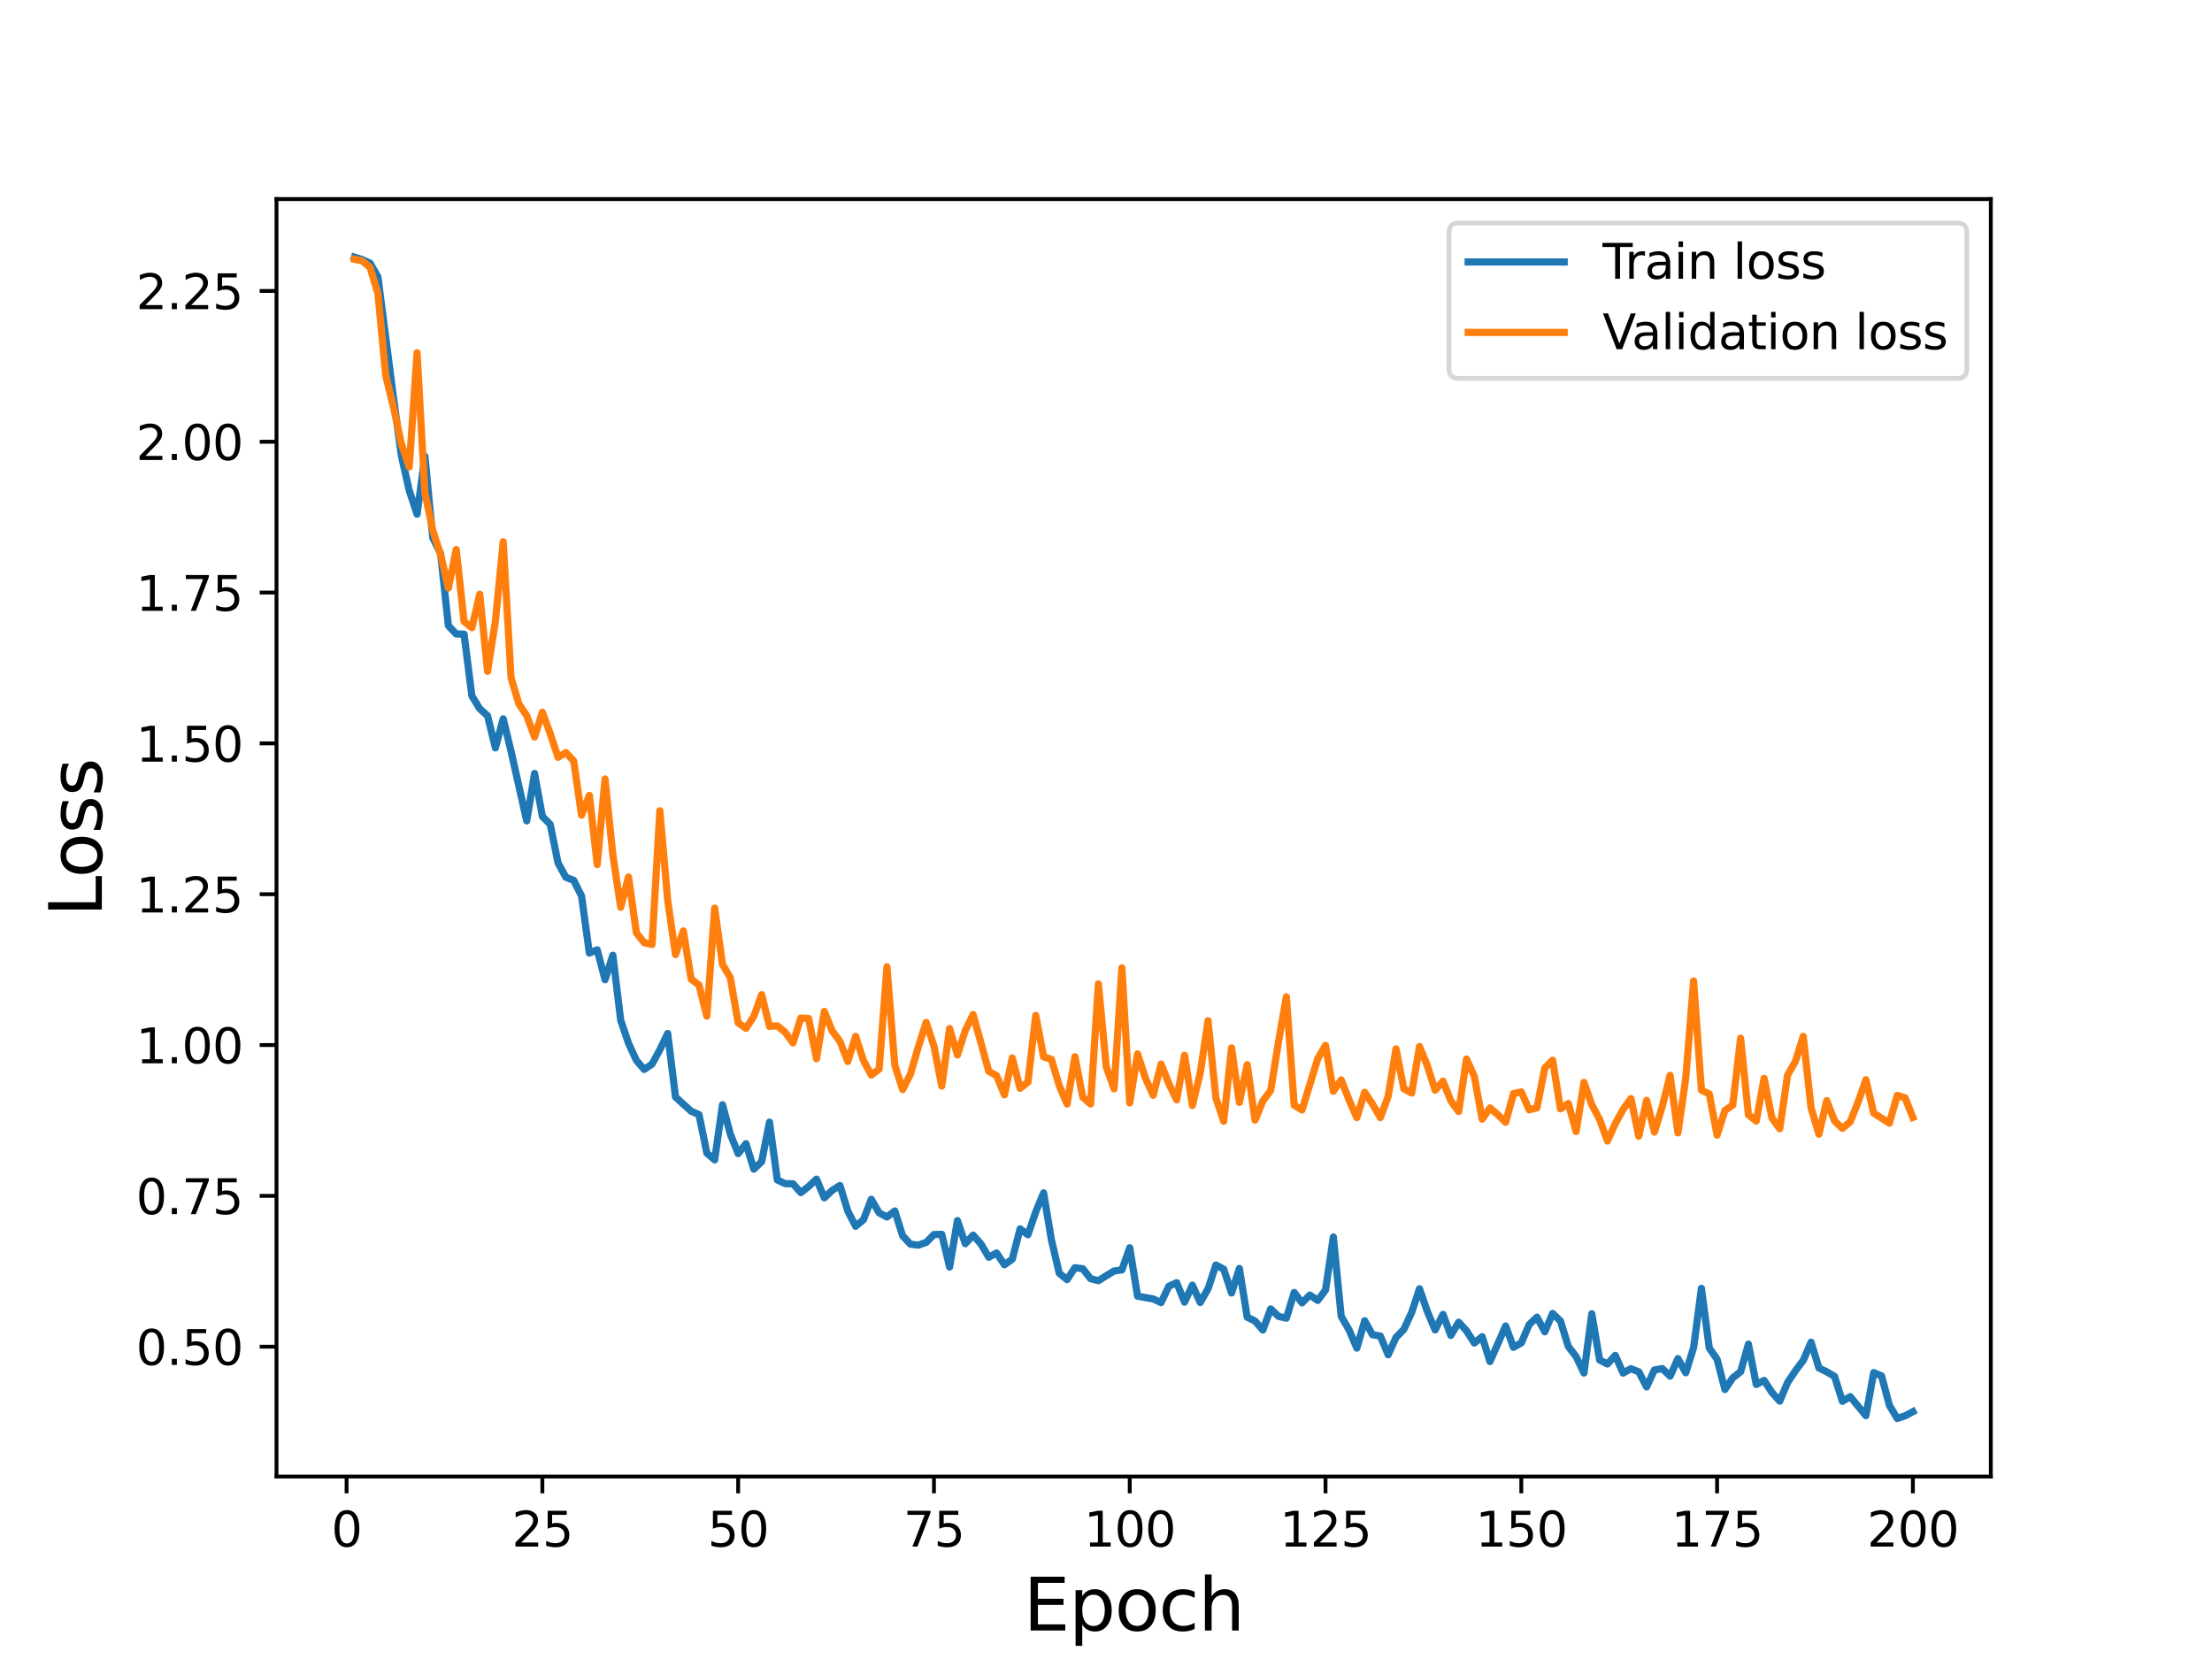 <?xml version="1.0" encoding="utf-8" standalone="no"?>
<!DOCTYPE svg PUBLIC "-//W3C//DTD SVG 1.1//EN"
  "http://www.w3.org/Graphics/SVG/1.1/DTD/svg11.dtd">
<svg height="345.6pt" version="1.1" viewBox="0 0 460.8 345.6" width="460.8pt" xmlns="http://www.w3.org/2000/svg" xmlns:xlink="http://www.w3.org/1999/xlink">
 <defs>
  <style type="text/css">*{stroke-linecap:butt;stroke-linejoin:round;}</style>
 </defs>
 <g id="figure_1">
  <g id="patch_1">
   <path d="M 0 345.6 
L 460.8 345.6 
L 460.8 0 
L 0 0 
z
" style="fill:#ffffff;"/>
  </g>
  <g id="axes_1">
   <g id="patch_2">
    <path d="M 57.6 307.584 
L 414.72 307.584 
L 414.72 41.472 
L 57.6 41.472 
z
" style="fill:#ffffff;"/>
   </g>
   <g id="matplotlib.axis_1">
    <g id="xtick_1">
     <g id="line2d_1">
      <defs>
       <path d="M 0 0 
L 0 3.5 
" id="maa3a177035" style="stroke:#000000;stroke-width:0.8;"/>
      </defs>
      <g>
       <use style="stroke:#000000;stroke-width:0.8;" x="72.201" xlink:href="#maa3a177035" y="307.584"/>
      </g>
     </g>
     <g id="text_1">
      <!-- 0 -->
      <g transform="translate(69.02 322.182)scale(0.1 -0.1)">
       <defs>
        <path d="M 2034 4250 
Q 1547 4250 1301 3770 
Q 1056 3291 1056 2328 
Q 1056 1369 1301 889 
Q 1547 409 2034 409 
Q 2525 409 2770 889 
Q 3016 1369 3016 2328 
Q 3016 3291 2770 3770 
Q 2525 4250 2034 4250 
z
M 2034 4750 
Q 2819 4750 3233 4129 
Q 3647 3509 3647 2328 
Q 3647 1150 3233 529 
Q 2819 -91 2034 -91 
Q 1250 -91 836 529 
Q 422 1150 422 2328 
Q 422 3509 836 4129 
Q 1250 4750 2034 4750 
z
" id="DejaVuSans-30" transform="scale(0.016)"/>
       </defs>
       <use xlink:href="#DejaVuSans-30"/>
      </g>
     </g>
    </g>
    <g id="xtick_2">
     <g id="line2d_2">
      <g>
       <use style="stroke:#000000;stroke-width:0.8;" x="112.987" xlink:href="#maa3a177035" y="307.584"/>
      </g>
     </g>
     <g id="text_2">
      <!-- 25 -->
      <g transform="translate(106.625 322.182)scale(0.1 -0.1)">
       <defs>
        <path d="M 1228 531 
L 3431 531 
L 3431 0 
L 469 0 
L 469 531 
Q 828 903 1448 1529 
Q 2069 2156 2228 2338 
Q 2531 2678 2651 2914 
Q 2772 3150 2772 3378 
Q 2772 3750 2511 3984 
Q 2250 4219 1831 4219 
Q 1534 4219 1204 4116 
Q 875 4013 500 3803 
L 500 4441 
Q 881 4594 1212 4672 
Q 1544 4750 1819 4750 
Q 2544 4750 2975 4387 
Q 3406 4025 3406 3419 
Q 3406 3131 3298 2873 
Q 3191 2616 2906 2266 
Q 2828 2175 2409 1742 
Q 1991 1309 1228 531 
z
" id="DejaVuSans-32" transform="scale(0.016)"/>
        <path d="M 691 4666 
L 3169 4666 
L 3169 4134 
L 1269 4134 
L 1269 2991 
Q 1406 3038 1543 3061 
Q 1681 3084 1819 3084 
Q 2600 3084 3056 2656 
Q 3513 2228 3513 1497 
Q 3513 744 3044 326 
Q 2575 -91 1722 -91 
Q 1428 -91 1123 -41 
Q 819 9 494 109 
L 494 744 
Q 775 591 1075 516 
Q 1375 441 1709 441 
Q 2250 441 2565 725 
Q 2881 1009 2881 1497 
Q 2881 1984 2565 2268 
Q 2250 2553 1709 2553 
Q 1456 2553 1204 2497 
Q 953 2441 691 2322 
L 691 4666 
z
" id="DejaVuSans-35" transform="scale(0.016)"/>
       </defs>
       <use xlink:href="#DejaVuSans-32"/>
       <use x="63.623" xlink:href="#DejaVuSans-35"/>
      </g>
     </g>
    </g>
    <g id="xtick_3">
     <g id="line2d_3">
      <g>
       <use style="stroke:#000000;stroke-width:0.8;" x="153.773" xlink:href="#maa3a177035" y="307.584"/>
      </g>
     </g>
     <g id="text_3">
      <!-- 50 -->
      <g transform="translate(147.41 322.182)scale(0.1 -0.1)">
       <use xlink:href="#DejaVuSans-35"/>
       <use x="63.623" xlink:href="#DejaVuSans-30"/>
      </g>
     </g>
    </g>
    <g id="xtick_4">
     <g id="line2d_4">
      <g>
       <use style="stroke:#000000;stroke-width:0.8;" x="194.559" xlink:href="#maa3a177035" y="307.584"/>
      </g>
     </g>
     <g id="text_4">
      <!-- 75 -->
      <g transform="translate(188.196 322.182)scale(0.1 -0.1)">
       <defs>
        <path d="M 525 4666 
L 3525 4666 
L 3525 4397 
L 1831 0 
L 1172 0 
L 2766 4134 
L 525 4134 
L 525 4666 
z
" id="DejaVuSans-37" transform="scale(0.016)"/>
       </defs>
       <use xlink:href="#DejaVuSans-37"/>
       <use x="63.623" xlink:href="#DejaVuSans-35"/>
      </g>
     </g>
    </g>
    <g id="xtick_5">
     <g id="line2d_5">
      <g>
       <use style="stroke:#000000;stroke-width:0.8;" x="235.344" xlink:href="#maa3a177035" y="307.584"/>
      </g>
     </g>
     <g id="text_5">
      <!-- 100 -->
      <g transform="translate(225.801 322.182)scale(0.1 -0.1)">
       <defs>
        <path d="M 794 531 
L 1825 531 
L 1825 4091 
L 703 3866 
L 703 4441 
L 1819 4666 
L 2450 4666 
L 2450 531 
L 3481 531 
L 3481 0 
L 794 0 
L 794 531 
z
" id="DejaVuSans-31" transform="scale(0.016)"/>
       </defs>
       <use xlink:href="#DejaVuSans-31"/>
       <use x="63.623" xlink:href="#DejaVuSans-30"/>
       <use x="127.246" xlink:href="#DejaVuSans-30"/>
      </g>
     </g>
    </g>
    <g id="xtick_6">
     <g id="line2d_6">
      <g>
       <use style="stroke:#000000;stroke-width:0.8;" x="276.13" xlink:href="#maa3a177035" y="307.584"/>
      </g>
     </g>
     <g id="text_6">
      <!-- 125 -->
      <g transform="translate(266.586 322.182)scale(0.1 -0.1)">
       <use xlink:href="#DejaVuSans-31"/>
       <use x="63.623" xlink:href="#DejaVuSans-32"/>
       <use x="127.246" xlink:href="#DejaVuSans-35"/>
      </g>
     </g>
    </g>
    <g id="xtick_7">
     <g id="line2d_7">
      <g>
       <use style="stroke:#000000;stroke-width:0.8;" x="316.916" xlink:href="#maa3a177035" y="307.584"/>
      </g>
     </g>
     <g id="text_7">
      <!-- 150 -->
      <g transform="translate(307.372 322.182)scale(0.1 -0.1)">
       <use xlink:href="#DejaVuSans-31"/>
       <use x="63.623" xlink:href="#DejaVuSans-35"/>
       <use x="127.246" xlink:href="#DejaVuSans-30"/>
      </g>
     </g>
    </g>
    <g id="xtick_8">
     <g id="line2d_8">
      <g>
       <use style="stroke:#000000;stroke-width:0.8;" x="357.702" xlink:href="#maa3a177035" y="307.584"/>
      </g>
     </g>
     <g id="text_8">
      <!-- 175 -->
      <g transform="translate(348.158 322.182)scale(0.1 -0.1)">
       <use xlink:href="#DejaVuSans-31"/>
       <use x="63.623" xlink:href="#DejaVuSans-37"/>
       <use x="127.246" xlink:href="#DejaVuSans-35"/>
      </g>
     </g>
    </g>
    <g id="xtick_9">
     <g id="line2d_9">
      <g>
       <use style="stroke:#000000;stroke-width:0.8;" x="398.487" xlink:href="#maa3a177035" y="307.584"/>
      </g>
     </g>
     <g id="text_9">
      <!-- 200 -->
      <g transform="translate(388.944 322.182)scale(0.1 -0.1)">
       <use xlink:href="#DejaVuSans-32"/>
       <use x="63.623" xlink:href="#DejaVuSans-30"/>
       <use x="127.246" xlink:href="#DejaVuSans-30"/>
      </g>
     </g>
    </g>
    <g id="text_10">
     <!-- Epoch -->
     <g transform="translate(213.194 339.66)scale(0.15 -0.15)">
      <defs>
       <path d="M 628 4666 
L 3578 4666 
L 3578 4134 
L 1259 4134 
L 1259 2753 
L 3481 2753 
L 3481 2222 
L 1259 2222 
L 1259 531 
L 3634 531 
L 3634 0 
L 628 0 
L 628 4666 
z
" id="DejaVuSans-45" transform="scale(0.016)"/>
       <path d="M 1159 525 
L 1159 -1331 
L 581 -1331 
L 581 3500 
L 1159 3500 
L 1159 2969 
Q 1341 3281 1617 3432 
Q 1894 3584 2278 3584 
Q 2916 3584 3314 3078 
Q 3713 2572 3713 1747 
Q 3713 922 3314 415 
Q 2916 -91 2278 -91 
Q 1894 -91 1617 61 
Q 1341 213 1159 525 
z
M 3116 1747 
Q 3116 2381 2855 2742 
Q 2594 3103 2138 3103 
Q 1681 3103 1420 2742 
Q 1159 2381 1159 1747 
Q 1159 1113 1420 752 
Q 1681 391 2138 391 
Q 2594 391 2855 752 
Q 3116 1113 3116 1747 
z
" id="DejaVuSans-70" transform="scale(0.016)"/>
       <path d="M 1959 3097 
Q 1497 3097 1228 2736 
Q 959 2375 959 1747 
Q 959 1119 1226 758 
Q 1494 397 1959 397 
Q 2419 397 2687 759 
Q 2956 1122 2956 1747 
Q 2956 2369 2687 2733 
Q 2419 3097 1959 3097 
z
M 1959 3584 
Q 2709 3584 3137 3096 
Q 3566 2609 3566 1747 
Q 3566 888 3137 398 
Q 2709 -91 1959 -91 
Q 1206 -91 779 398 
Q 353 888 353 1747 
Q 353 2609 779 3096 
Q 1206 3584 1959 3584 
z
" id="DejaVuSans-6f" transform="scale(0.016)"/>
       <path d="M 3122 3366 
L 3122 2828 
Q 2878 2963 2633 3030 
Q 2388 3097 2138 3097 
Q 1578 3097 1268 2742 
Q 959 2388 959 1747 
Q 959 1106 1268 751 
Q 1578 397 2138 397 
Q 2388 397 2633 464 
Q 2878 531 3122 666 
L 3122 134 
Q 2881 22 2623 -34 
Q 2366 -91 2075 -91 
Q 1284 -91 818 406 
Q 353 903 353 1747 
Q 353 2603 823 3093 
Q 1294 3584 2113 3584 
Q 2378 3584 2631 3529 
Q 2884 3475 3122 3366 
z
" id="DejaVuSans-63" transform="scale(0.016)"/>
       <path d="M 3513 2113 
L 3513 0 
L 2938 0 
L 2938 2094 
Q 2938 2591 2744 2837 
Q 2550 3084 2163 3084 
Q 1697 3084 1428 2787 
Q 1159 2491 1159 1978 
L 1159 0 
L 581 0 
L 581 4863 
L 1159 4863 
L 1159 2956 
Q 1366 3272 1645 3428 
Q 1925 3584 2291 3584 
Q 2894 3584 3203 3211 
Q 3513 2838 3513 2113 
z
" id="DejaVuSans-68" transform="scale(0.016)"/>
      </defs>
      <use xlink:href="#DejaVuSans-45"/>
      <use x="63.184" xlink:href="#DejaVuSans-70"/>
      <use x="126.66" xlink:href="#DejaVuSans-6f"/>
      <use x="187.842" xlink:href="#DejaVuSans-63"/>
      <use x="242.822" xlink:href="#DejaVuSans-68"/>
     </g>
    </g>
   </g>
   <g id="matplotlib.axis_2">
    <g id="ytick_1">
     <g id="line2d_10">
      <defs>
       <path d="M 0 0 
L -3.5 0 
" id="mb1010f97c8" style="stroke:#000000;stroke-width:0.8;"/>
      </defs>
      <g>
       <use style="stroke:#000000;stroke-width:0.8;" x="57.6" xlink:href="#mb1010f97c8" y="280.537"/>
      </g>
     </g>
     <g id="text_11">
      <!-- 0.50 -->
      <g transform="translate(28.334 284.336)scale(0.1 -0.1)">
       <defs>
        <path d="M 684 794 
L 1344 794 
L 1344 0 
L 684 0 
L 684 794 
z
" id="DejaVuSans-2e" transform="scale(0.016)"/>
       </defs>
       <use xlink:href="#DejaVuSans-30"/>
       <use x="63.623" xlink:href="#DejaVuSans-2e"/>
       <use x="95.41" xlink:href="#DejaVuSans-35"/>
       <use x="159.033" xlink:href="#DejaVuSans-30"/>
      </g>
     </g>
    </g>
    <g id="ytick_2">
     <g id="line2d_11">
      <g>
       <use style="stroke:#000000;stroke-width:0.8;" x="57.6" xlink:href="#mb1010f97c8" y="249.118"/>
      </g>
     </g>
     <g id="text_12">
      <!-- 0.75 -->
      <g transform="translate(28.334 252.918)scale(0.1 -0.1)">
       <use xlink:href="#DejaVuSans-30"/>
       <use x="63.623" xlink:href="#DejaVuSans-2e"/>
       <use x="95.41" xlink:href="#DejaVuSans-37"/>
       <use x="159.033" xlink:href="#DejaVuSans-35"/>
      </g>
     </g>
    </g>
    <g id="ytick_3">
     <g id="line2d_12">
      <g>
       <use style="stroke:#000000;stroke-width:0.8;" x="57.6" xlink:href="#mb1010f97c8" y="217.7"/>
      </g>
     </g>
     <g id="text_13">
      <!-- 1.00 -->
      <g transform="translate(28.334 221.499)scale(0.1 -0.1)">
       <use xlink:href="#DejaVuSans-31"/>
       <use x="63.623" xlink:href="#DejaVuSans-2e"/>
       <use x="95.41" xlink:href="#DejaVuSans-30"/>
       <use x="159.033" xlink:href="#DejaVuSans-30"/>
      </g>
     </g>
    </g>
    <g id="ytick_4">
     <g id="line2d_13">
      <g>
       <use style="stroke:#000000;stroke-width:0.8;" x="57.6" xlink:href="#mb1010f97c8" y="186.281"/>
      </g>
     </g>
     <g id="text_14">
      <!-- 1.25 -->
      <g transform="translate(28.334 190.08)scale(0.1 -0.1)">
       <use xlink:href="#DejaVuSans-31"/>
       <use x="63.623" xlink:href="#DejaVuSans-2e"/>
       <use x="95.41" xlink:href="#DejaVuSans-32"/>
       <use x="159.033" xlink:href="#DejaVuSans-35"/>
      </g>
     </g>
    </g>
    <g id="ytick_5">
     <g id="line2d_14">
      <g>
       <use style="stroke:#000000;stroke-width:0.8;" x="57.6" xlink:href="#mb1010f97c8" y="154.863"/>
      </g>
     </g>
     <g id="text_15">
      <!-- 1.50 -->
      <g transform="translate(28.334 158.662)scale(0.1 -0.1)">
       <use xlink:href="#DejaVuSans-31"/>
       <use x="63.623" xlink:href="#DejaVuSans-2e"/>
       <use x="95.41" xlink:href="#DejaVuSans-35"/>
       <use x="159.033" xlink:href="#DejaVuSans-30"/>
      </g>
     </g>
    </g>
    <g id="ytick_6">
     <g id="line2d_15">
      <g>
       <use style="stroke:#000000;stroke-width:0.8;" x="57.6" xlink:href="#mb1010f97c8" y="123.444"/>
      </g>
     </g>
     <g id="text_16">
      <!-- 1.75 -->
      <g transform="translate(28.334 127.243)scale(0.1 -0.1)">
       <use xlink:href="#DejaVuSans-31"/>
       <use x="63.623" xlink:href="#DejaVuSans-2e"/>
       <use x="95.41" xlink:href="#DejaVuSans-37"/>
       <use x="159.033" xlink:href="#DejaVuSans-35"/>
      </g>
     </g>
    </g>
    <g id="ytick_7">
     <g id="line2d_16">
      <g>
       <use style="stroke:#000000;stroke-width:0.8;" x="57.6" xlink:href="#mb1010f97c8" y="92.025"/>
      </g>
     </g>
     <g id="text_17">
      <!-- 2.00 -->
      <g transform="translate(28.334 95.825)scale(0.1 -0.1)">
       <use xlink:href="#DejaVuSans-32"/>
       <use x="63.623" xlink:href="#DejaVuSans-2e"/>
       <use x="95.41" xlink:href="#DejaVuSans-30"/>
       <use x="159.033" xlink:href="#DejaVuSans-30"/>
      </g>
     </g>
    </g>
    <g id="ytick_8">
     <g id="line2d_17">
      <g>
       <use style="stroke:#000000;stroke-width:0.8;" x="57.6" xlink:href="#mb1010f97c8" y="60.607"/>
      </g>
     </g>
     <g id="text_18">
      <!-- 2.25 -->
      <g transform="translate(28.334 64.406)scale(0.1 -0.1)">
       <use xlink:href="#DejaVuSans-32"/>
       <use x="63.623" xlink:href="#DejaVuSans-2e"/>
       <use x="95.41" xlink:href="#DejaVuSans-32"/>
       <use x="159.033" xlink:href="#DejaVuSans-35"/>
      </g>
     </g>
    </g>
    <g id="text_19">
     <!-- Loss -->
     <g transform="translate(21.215 190.979)rotate(-90)scale(0.15 -0.15)">
      <defs>
       <path d="M 628 4666 
L 1259 4666 
L 1259 531 
L 3531 531 
L 3531 0 
L 628 0 
L 628 4666 
z
" id="DejaVuSans-4c" transform="scale(0.016)"/>
       <path d="M 2834 3397 
L 2834 2853 
Q 2591 2978 2328 3040 
Q 2066 3103 1784 3103 
Q 1356 3103 1142 2972 
Q 928 2841 928 2578 
Q 928 2378 1081 2264 
Q 1234 2150 1697 2047 
L 1894 2003 
Q 2506 1872 2764 1633 
Q 3022 1394 3022 966 
Q 3022 478 2636 193 
Q 2250 -91 1575 -91 
Q 1294 -91 989 -36 
Q 684 19 347 128 
L 347 722 
Q 666 556 975 473 
Q 1284 391 1588 391 
Q 1994 391 2212 530 
Q 2431 669 2431 922 
Q 2431 1156 2273 1281 
Q 2116 1406 1581 1522 
L 1381 1569 
Q 847 1681 609 1914 
Q 372 2147 372 2553 
Q 372 3047 722 3315 
Q 1072 3584 1716 3584 
Q 2034 3584 2315 3537 
Q 2597 3491 2834 3397 
z
" id="DejaVuSans-73" transform="scale(0.016)"/>
      </defs>
      <use xlink:href="#DejaVuSans-4c"/>
      <use x="53.963" xlink:href="#DejaVuSans-6f"/>
      <use x="115.145" xlink:href="#DejaVuSans-73"/>
      <use x="167.244" xlink:href="#DejaVuSans-73"/>
     </g>
    </g>
   </g>
   <g id="line2d_18">
    <path clip-path="url(#pf65dcfff00)" d="M 73.833 53.568 
L 75.464 54.081 
L 77.096 54.834 
L 78.727 57.682 
L 81.99 82.992 
L 83.621 94.971 
L 85.253 102.184 
L 86.884 107.117 
L 88.516 95.05 
L 90.147 112.026 
L 91.778 115.272 
L 93.41 130.348 
L 95.041 132.068 
L 96.673 132.102 
L 98.304 144.984 
L 99.936 147.638 
L 101.567 149.118 
L 103.198 155.793 
L 104.83 149.741 
L 106.461 156.503 
L 109.724 171.006 
L 111.356 161.124 
L 112.987 170.086 
L 114.618 171.727 
L 116.25 179.764 
L 117.881 182.753 
L 119.513 183.387 
L 121.144 186.646 
L 122.776 198.54 
L 124.407 197.871 
L 126.038 204.089 
L 127.67 198.998 
L 129.301 212.53 
L 130.933 217.324 
L 132.564 220.887 
L 134.196 222.783 
L 135.827 221.681 
L 137.458 218.681 
L 139.09 215.291 
L 140.721 228.524 
L 143.984 231.492 
L 145.616 232.2 
L 147.247 240.212 
L 148.879 241.619 
L 150.51 230.135 
L 152.141 236.254 
L 153.773 240.315 
L 155.404 238.249 
L 157.036 243.56 
L 158.667 241.985 
L 160.299 233.762 
L 161.93 245.803 
L 163.561 246.574 
L 165.193 246.606 
L 166.824 248.446 
L 168.456 247.16 
L 170.087 245.634 
L 171.719 249.529 
L 173.35 247.973 
L 174.981 246.961 
L 176.613 252.288 
L 178.244 255.453 
L 179.876 254.089 
L 181.507 249.835 
L 183.139 252.66 
L 184.77 253.526 
L 186.401 252.259 
L 188.033 257.441 
L 189.664 259.182 
L 191.296 259.392 
L 192.927 258.827 
L 194.559 257.178 
L 196.19 257.135 
L 197.821 263.949 
L 199.453 254.274 
L 201.084 259.089 
L 202.716 257.3 
L 204.347 259.135 
L 205.979 261.908 
L 207.61 261.012 
L 209.241 263.472 
L 210.873 262.313 
L 212.504 255.994 
L 214.136 257.213 
L 215.767 252.464 
L 217.399 248.494 
L 219.03 258.284 
L 220.661 265.244 
L 222.293 266.565 
L 223.924 264.088 
L 225.556 264.294 
L 227.187 266.37 
L 228.819 266.781 
L 232.081 264.763 
L 233.713 264.541 
L 235.344 259.925 
L 236.976 270.019 
L 240.239 270.597 
L 241.87 271.354 
L 243.501 267.934 
L 245.133 267.212 
L 246.764 271.266 
L 248.396 267.723 
L 250.027 271.334 
L 251.659 268.473 
L 253.29 263.527 
L 254.921 264.393 
L 256.553 269.354 
L 258.184 264.24 
L 259.816 274.394 
L 261.447 275.197 
L 263.079 277.07 
L 264.71 272.669 
L 266.341 274.224 
L 267.973 274.595 
L 269.604 269.244 
L 271.236 271.423 
L 272.867 269.781 
L 274.499 270.906 
L 276.13 268.733 
L 277.761 257.686 
L 279.393 274.206 
L 281.024 277.024 
L 282.656 280.83 
L 284.287 275.132 
L 285.919 278.059 
L 287.55 278.321 
L 289.181 282.219 
L 290.813 278.607 
L 292.444 276.932 
L 294.076 273.405 
L 295.707 268.473 
L 297.339 273.197 
L 298.97 277.047 
L 300.601 273.819 
L 302.233 278.192 
L 303.864 275.447 
L 305.496 277.216 
L 307.127 279.774 
L 308.759 278.458 
L 310.39 283.639 
L 313.653 276.225 
L 315.284 280.675 
L 316.916 279.746 
L 318.547 275.943 
L 320.179 274.393 
L 321.81 277.433 
L 323.441 273.616 
L 325.073 275.192 
L 326.704 280.49 
L 328.336 282.604 
L 329.967 286.024 
L 331.599 273.683 
L 333.23 283.312 
L 334.862 284.139 
L 336.493 282.349 
L 338.124 286.044 
L 339.756 285.12 
L 341.387 285.776 
L 343.019 288.914 
L 344.65 285.388 
L 346.282 285.101 
L 347.913 286.684 
L 349.544 283.028 
L 351.176 285.972 
L 352.807 280.739 
L 354.439 268.389 
L 356.07 280.826 
L 357.702 283.153 
L 359.333 289.453 
L 360.964 287.034 
L 362.596 285.761 
L 364.227 280.005 
L 365.859 288.406 
L 367.49 287.566 
L 369.122 290.069 
L 370.753 291.881 
L 372.384 288 
L 374.016 285.568 
L 375.647 283.395 
L 377.279 279.604 
L 378.91 284.965 
L 380.542 285.783 
L 382.173 286.731 
L 383.804 291.916 
L 385.436 290.947 
L 388.699 294.907 
L 390.33 285.943 
L 391.962 286.629 
L 393.593 292.755 
L 395.224 295.488 
L 396.856 294.946 
L 398.487 294.079 
L 398.487 294.079 
" style="fill:none;stroke:#1f77b4;stroke-linecap:square;stroke-width:1.5;"/>
   </g>
   <g id="line2d_19">
    <path clip-path="url(#pf65dcfff00)" d="M 73.833 54.018 
L 75.464 54.342 
L 77.096 55.727 
L 78.727 61.13 
L 80.358 78.247 
L 81.99 84.905 
L 83.621 92.473 
L 85.253 97.28 
L 86.884 73.491 
L 88.516 102.621 
L 90.147 110.475 
L 91.778 115.517 
L 93.41 122.503 
L 95.041 114.479 
L 96.673 129.468 
L 98.304 130.771 
L 99.936 123.785 
L 101.567 139.859 
L 103.198 129.403 
L 104.83 112.844 
L 106.461 141.195 
L 108.093 146.648 
L 109.724 149.079 
L 111.356 153.537 
L 112.987 148.373 
L 114.618 152.824 
L 116.25 157.76 
L 117.881 156.768 
L 119.513 158.525 
L 121.144 169.802 
L 122.776 165.693 
L 124.407 180.106 
L 126.038 162.277 
L 127.67 178.104 
L 129.301 189.004 
L 130.933 182.692 
L 132.564 194.319 
L 134.196 196.393 
L 135.827 196.756 
L 137.458 168.897 
L 139.09 187.519 
L 140.721 198.859 
L 142.353 193.928 
L 143.984 203.98 
L 145.616 205.196 
L 147.247 211.69 
L 148.879 189.18 
L 150.51 200.901 
L 152.141 203.679 
L 153.773 213.08 
L 155.404 214.219 
L 157.036 211.722 
L 158.667 207.203 
L 160.299 213.805 
L 161.93 213.689 
L 163.561 215.038 
L 165.193 217.268 
L 166.824 212.079 
L 168.456 212.157 
L 170.087 220.555 
L 171.719 210.697 
L 173.35 214.746 
L 174.981 216.949 
L 176.613 221.113 
L 178.244 215.889 
L 179.876 220.921 
L 181.507 223.97 
L 183.139 222.728 
L 184.77 201.402 
L 186.401 221.884 
L 188.033 226.984 
L 189.664 223.764 
L 191.296 218.105 
L 192.927 213.001 
L 194.559 217.919 
L 196.19 226.247 
L 197.821 214.264 
L 199.453 219.783 
L 201.084 214.67 
L 202.716 211.35 
L 205.979 223.166 
L 207.61 224.073 
L 209.241 228.069 
L 210.873 220.388 
L 212.504 226.715 
L 214.136 225.43 
L 215.767 211.524 
L 217.399 220.162 
L 219.03 220.683 
L 220.661 226.148 
L 222.293 229.985 
L 223.924 220.128 
L 225.556 228.549 
L 227.187 229.983 
L 228.819 204.961 
L 230.45 222.238 
L 232.081 226.836 
L 233.713 201.615 
L 235.344 229.764 
L 236.976 219.547 
L 238.607 224.572 
L 240.239 228.174 
L 241.87 221.664 
L 243.501 225.769 
L 245.133 229.115 
L 246.764 219.83 
L 248.396 230.297 
L 250.027 223.542 
L 251.659 212.647 
L 253.29 228.717 
L 254.921 233.583 
L 256.553 218.288 
L 258.184 229.653 
L 259.816 221.792 
L 261.447 233.34 
L 263.079 229.356 
L 264.71 227.176 
L 266.341 216.986 
L 267.973 207.66 
L 269.604 230.225 
L 271.236 231.223 
L 274.499 220.595 
L 276.13 217.773 
L 277.761 227.337 
L 279.393 224.952 
L 281.024 229.111 
L 282.656 232.82 
L 284.287 227.543 
L 285.919 229.995 
L 287.55 232.82 
L 289.181 228.37 
L 290.813 218.498 
L 292.444 226.815 
L 294.076 227.697 
L 295.707 218.003 
L 297.339 222.007 
L 298.97 227.103 
L 300.601 225.225 
L 302.233 229.332 
L 303.864 231.548 
L 305.496 220.624 
L 307.127 224.238 
L 308.759 233.145 
L 310.39 230.8 
L 312.021 232.205 
L 313.653 233.794 
L 315.284 227.822 
L 316.916 227.458 
L 318.547 231.196 
L 320.179 230.787 
L 321.81 222.481 
L 323.441 220.858 
L 325.073 230.993 
L 326.704 229.874 
L 328.336 235.712 
L 329.967 225.491 
L 331.599 230.136 
L 333.23 233.181 
L 334.862 237.696 
L 336.493 234.084 
L 338.124 231.087 
L 339.756 228.863 
L 341.387 236.69 
L 343.019 229.226 
L 344.65 235.834 
L 346.282 230.513 
L 347.913 224.005 
L 349.544 236.005 
L 351.176 224.604 
L 352.807 204.35 
L 354.439 227.111 
L 356.07 227.881 
L 357.702 236.471 
L 359.333 231.327 
L 360.964 230.199 
L 362.596 216.286 
L 364.227 232.225 
L 365.859 233.544 
L 367.49 224.629 
L 369.122 232.894 
L 370.753 235.142 
L 372.384 223.958 
L 374.016 221.115 
L 375.647 215.893 
L 377.279 230.785 
L 378.91 236.275 
L 380.542 229.286 
L 382.173 233.509 
L 383.804 235.069 
L 385.436 233.688 
L 387.067 229.605 
L 388.699 224.927 
L 390.33 231.889 
L 393.593 233.968 
L 395.224 228.198 
L 396.856 228.687 
L 398.487 232.775 
L 398.487 232.775 
" style="fill:none;stroke:#ff7f0e;stroke-linecap:square;stroke-width:1.5;"/>
   </g>
   <g id="patch_3">
    <path d="M 57.6 307.584 
L 57.6 41.472 
" style="fill:none;stroke:#000000;stroke-linecap:square;stroke-linejoin:miter;stroke-width:0.8;"/>
   </g>
   <g id="patch_4">
    <path d="M 414.72 307.584 
L 414.72 41.472 
" style="fill:none;stroke:#000000;stroke-linecap:square;stroke-linejoin:miter;stroke-width:0.8;"/>
   </g>
   <g id="patch_5">
    <path d="M 57.6 307.584 
L 414.72 307.584 
" style="fill:none;stroke:#000000;stroke-linecap:square;stroke-linejoin:miter;stroke-width:0.8;"/>
   </g>
   <g id="patch_6">
    <path d="M 57.6 41.472 
L 414.72 41.472 
" style="fill:none;stroke:#000000;stroke-linecap:square;stroke-linejoin:miter;stroke-width:0.8;"/>
   </g>
   <g id="legend_1">
    <g id="patch_7">
     <path d="M 303.845 78.828 
L 407.72 78.828 
Q 409.72 78.828 409.72 76.828 
L 409.72 48.472 
Q 409.72 46.472 407.72 46.472 
L 303.845 46.472 
Q 301.845 46.472 301.845 48.472 
L 301.845 76.828 
Q 301.845 78.828 303.845 78.828 
z
" style="fill:#ffffff;opacity:0.8;stroke:#cccccc;stroke-linejoin:miter;"/>
    </g>
    <g id="line2d_20">
     <path d="M 305.845 54.57 
L 325.845 54.57 
" style="fill:none;stroke:#1f77b4;stroke-linecap:square;stroke-width:1.5;"/>
    </g>
    <g id="line2d_21"/>
    <g id="text_20">
     <!-- Train loss -->
     <g transform="translate(333.845 58.07)scale(0.1 -0.1)">
      <defs>
       <path d="M -19 4666 
L 3928 4666 
L 3928 4134 
L 2272 4134 
L 2272 0 
L 1638 0 
L 1638 4134 
L -19 4134 
L -19 4666 
z
" id="DejaVuSans-54" transform="scale(0.016)"/>
       <path d="M 2631 2963 
Q 2534 3019 2420 3045 
Q 2306 3072 2169 3072 
Q 1681 3072 1420 2755 
Q 1159 2438 1159 1844 
L 1159 0 
L 581 0 
L 581 3500 
L 1159 3500 
L 1159 2956 
Q 1341 3275 1631 3429 
Q 1922 3584 2338 3584 
Q 2397 3584 2469 3576 
Q 2541 3569 2628 3553 
L 2631 2963 
z
" id="DejaVuSans-72" transform="scale(0.016)"/>
       <path d="M 2194 1759 
Q 1497 1759 1228 1600 
Q 959 1441 959 1056 
Q 959 750 1161 570 
Q 1363 391 1709 391 
Q 2188 391 2477 730 
Q 2766 1069 2766 1631 
L 2766 1759 
L 2194 1759 
z
M 3341 1997 
L 3341 0 
L 2766 0 
L 2766 531 
Q 2569 213 2275 61 
Q 1981 -91 1556 -91 
Q 1019 -91 701 211 
Q 384 513 384 1019 
Q 384 1609 779 1909 
Q 1175 2209 1959 2209 
L 2766 2209 
L 2766 2266 
Q 2766 2663 2505 2880 
Q 2244 3097 1772 3097 
Q 1472 3097 1187 3025 
Q 903 2953 641 2809 
L 641 3341 
Q 956 3463 1253 3523 
Q 1550 3584 1831 3584 
Q 2591 3584 2966 3190 
Q 3341 2797 3341 1997 
z
" id="DejaVuSans-61" transform="scale(0.016)"/>
       <path d="M 603 3500 
L 1178 3500 
L 1178 0 
L 603 0 
L 603 3500 
z
M 603 4863 
L 1178 4863 
L 1178 4134 
L 603 4134 
L 603 4863 
z
" id="DejaVuSans-69" transform="scale(0.016)"/>
       <path d="M 3513 2113 
L 3513 0 
L 2938 0 
L 2938 2094 
Q 2938 2591 2744 2837 
Q 2550 3084 2163 3084 
Q 1697 3084 1428 2787 
Q 1159 2491 1159 1978 
L 1159 0 
L 581 0 
L 581 3500 
L 1159 3500 
L 1159 2956 
Q 1366 3272 1645 3428 
Q 1925 3584 2291 3584 
Q 2894 3584 3203 3211 
Q 3513 2838 3513 2113 
z
" id="DejaVuSans-6e" transform="scale(0.016)"/>
       <path id="DejaVuSans-20" transform="scale(0.016)"/>
       <path d="M 603 4863 
L 1178 4863 
L 1178 0 
L 603 0 
L 603 4863 
z
" id="DejaVuSans-6c" transform="scale(0.016)"/>
      </defs>
      <use xlink:href="#DejaVuSans-54"/>
      <use x="46.334" xlink:href="#DejaVuSans-72"/>
      <use x="87.447" xlink:href="#DejaVuSans-61"/>
      <use x="148.727" xlink:href="#DejaVuSans-69"/>
      <use x="176.51" xlink:href="#DejaVuSans-6e"/>
      <use x="239.889" xlink:href="#DejaVuSans-20"/>
      <use x="271.676" xlink:href="#DejaVuSans-6c"/>
      <use x="299.459" xlink:href="#DejaVuSans-6f"/>
      <use x="360.641" xlink:href="#DejaVuSans-73"/>
      <use x="412.74" xlink:href="#DejaVuSans-73"/>
     </g>
    </g>
    <g id="line2d_22">
     <path d="M 305.845 69.249 
L 325.845 69.249 
" style="fill:none;stroke:#ff7f0e;stroke-linecap:square;stroke-width:1.5;"/>
    </g>
    <g id="line2d_23"/>
    <g id="text_21">
     <!-- Validation loss -->
     <g transform="translate(333.845 72.749)scale(0.1 -0.1)">
      <defs>
       <path d="M 1831 0 
L 50 4666 
L 709 4666 
L 2188 738 
L 3669 4666 
L 4325 4666 
L 2547 0 
L 1831 0 
z
" id="DejaVuSans-56" transform="scale(0.016)"/>
       <path d="M 2906 2969 
L 2906 4863 
L 3481 4863 
L 3481 0 
L 2906 0 
L 2906 525 
Q 2725 213 2448 61 
Q 2172 -91 1784 -91 
Q 1150 -91 751 415 
Q 353 922 353 1747 
Q 353 2572 751 3078 
Q 1150 3584 1784 3584 
Q 2172 3584 2448 3432 
Q 2725 3281 2906 2969 
z
M 947 1747 
Q 947 1113 1208 752 
Q 1469 391 1925 391 
Q 2381 391 2643 752 
Q 2906 1113 2906 1747 
Q 2906 2381 2643 2742 
Q 2381 3103 1925 3103 
Q 1469 3103 1208 2742 
Q 947 2381 947 1747 
z
" id="DejaVuSans-64" transform="scale(0.016)"/>
       <path d="M 1172 4494 
L 1172 3500 
L 2356 3500 
L 2356 3053 
L 1172 3053 
L 1172 1153 
Q 1172 725 1289 603 
Q 1406 481 1766 481 
L 2356 481 
L 2356 0 
L 1766 0 
Q 1100 0 847 248 
Q 594 497 594 1153 
L 594 3053 
L 172 3053 
L 172 3500 
L 594 3500 
L 594 4494 
L 1172 4494 
z
" id="DejaVuSans-74" transform="scale(0.016)"/>
      </defs>
      <use xlink:href="#DejaVuSans-56"/>
      <use x="60.658" xlink:href="#DejaVuSans-61"/>
      <use x="121.938" xlink:href="#DejaVuSans-6c"/>
      <use x="149.721" xlink:href="#DejaVuSans-69"/>
      <use x="177.504" xlink:href="#DejaVuSans-64"/>
      <use x="240.98" xlink:href="#DejaVuSans-61"/>
      <use x="302.26" xlink:href="#DejaVuSans-74"/>
      <use x="341.469" xlink:href="#DejaVuSans-69"/>
      <use x="369.252" xlink:href="#DejaVuSans-6f"/>
      <use x="430.434" xlink:href="#DejaVuSans-6e"/>
      <use x="493.812" xlink:href="#DejaVuSans-20"/>
      <use x="525.6" xlink:href="#DejaVuSans-6c"/>
      <use x="553.383" xlink:href="#DejaVuSans-6f"/>
      <use x="614.564" xlink:href="#DejaVuSans-73"/>
      <use x="666.664" xlink:href="#DejaVuSans-73"/>
     </g>
    </g>
   </g>
  </g>
 </g>
 <defs>
  <clipPath id="pf65dcfff00">
   <rect height="266.112" width="357.12" x="57.6" y="41.472"/>
  </clipPath>
 </defs>
</svg>
